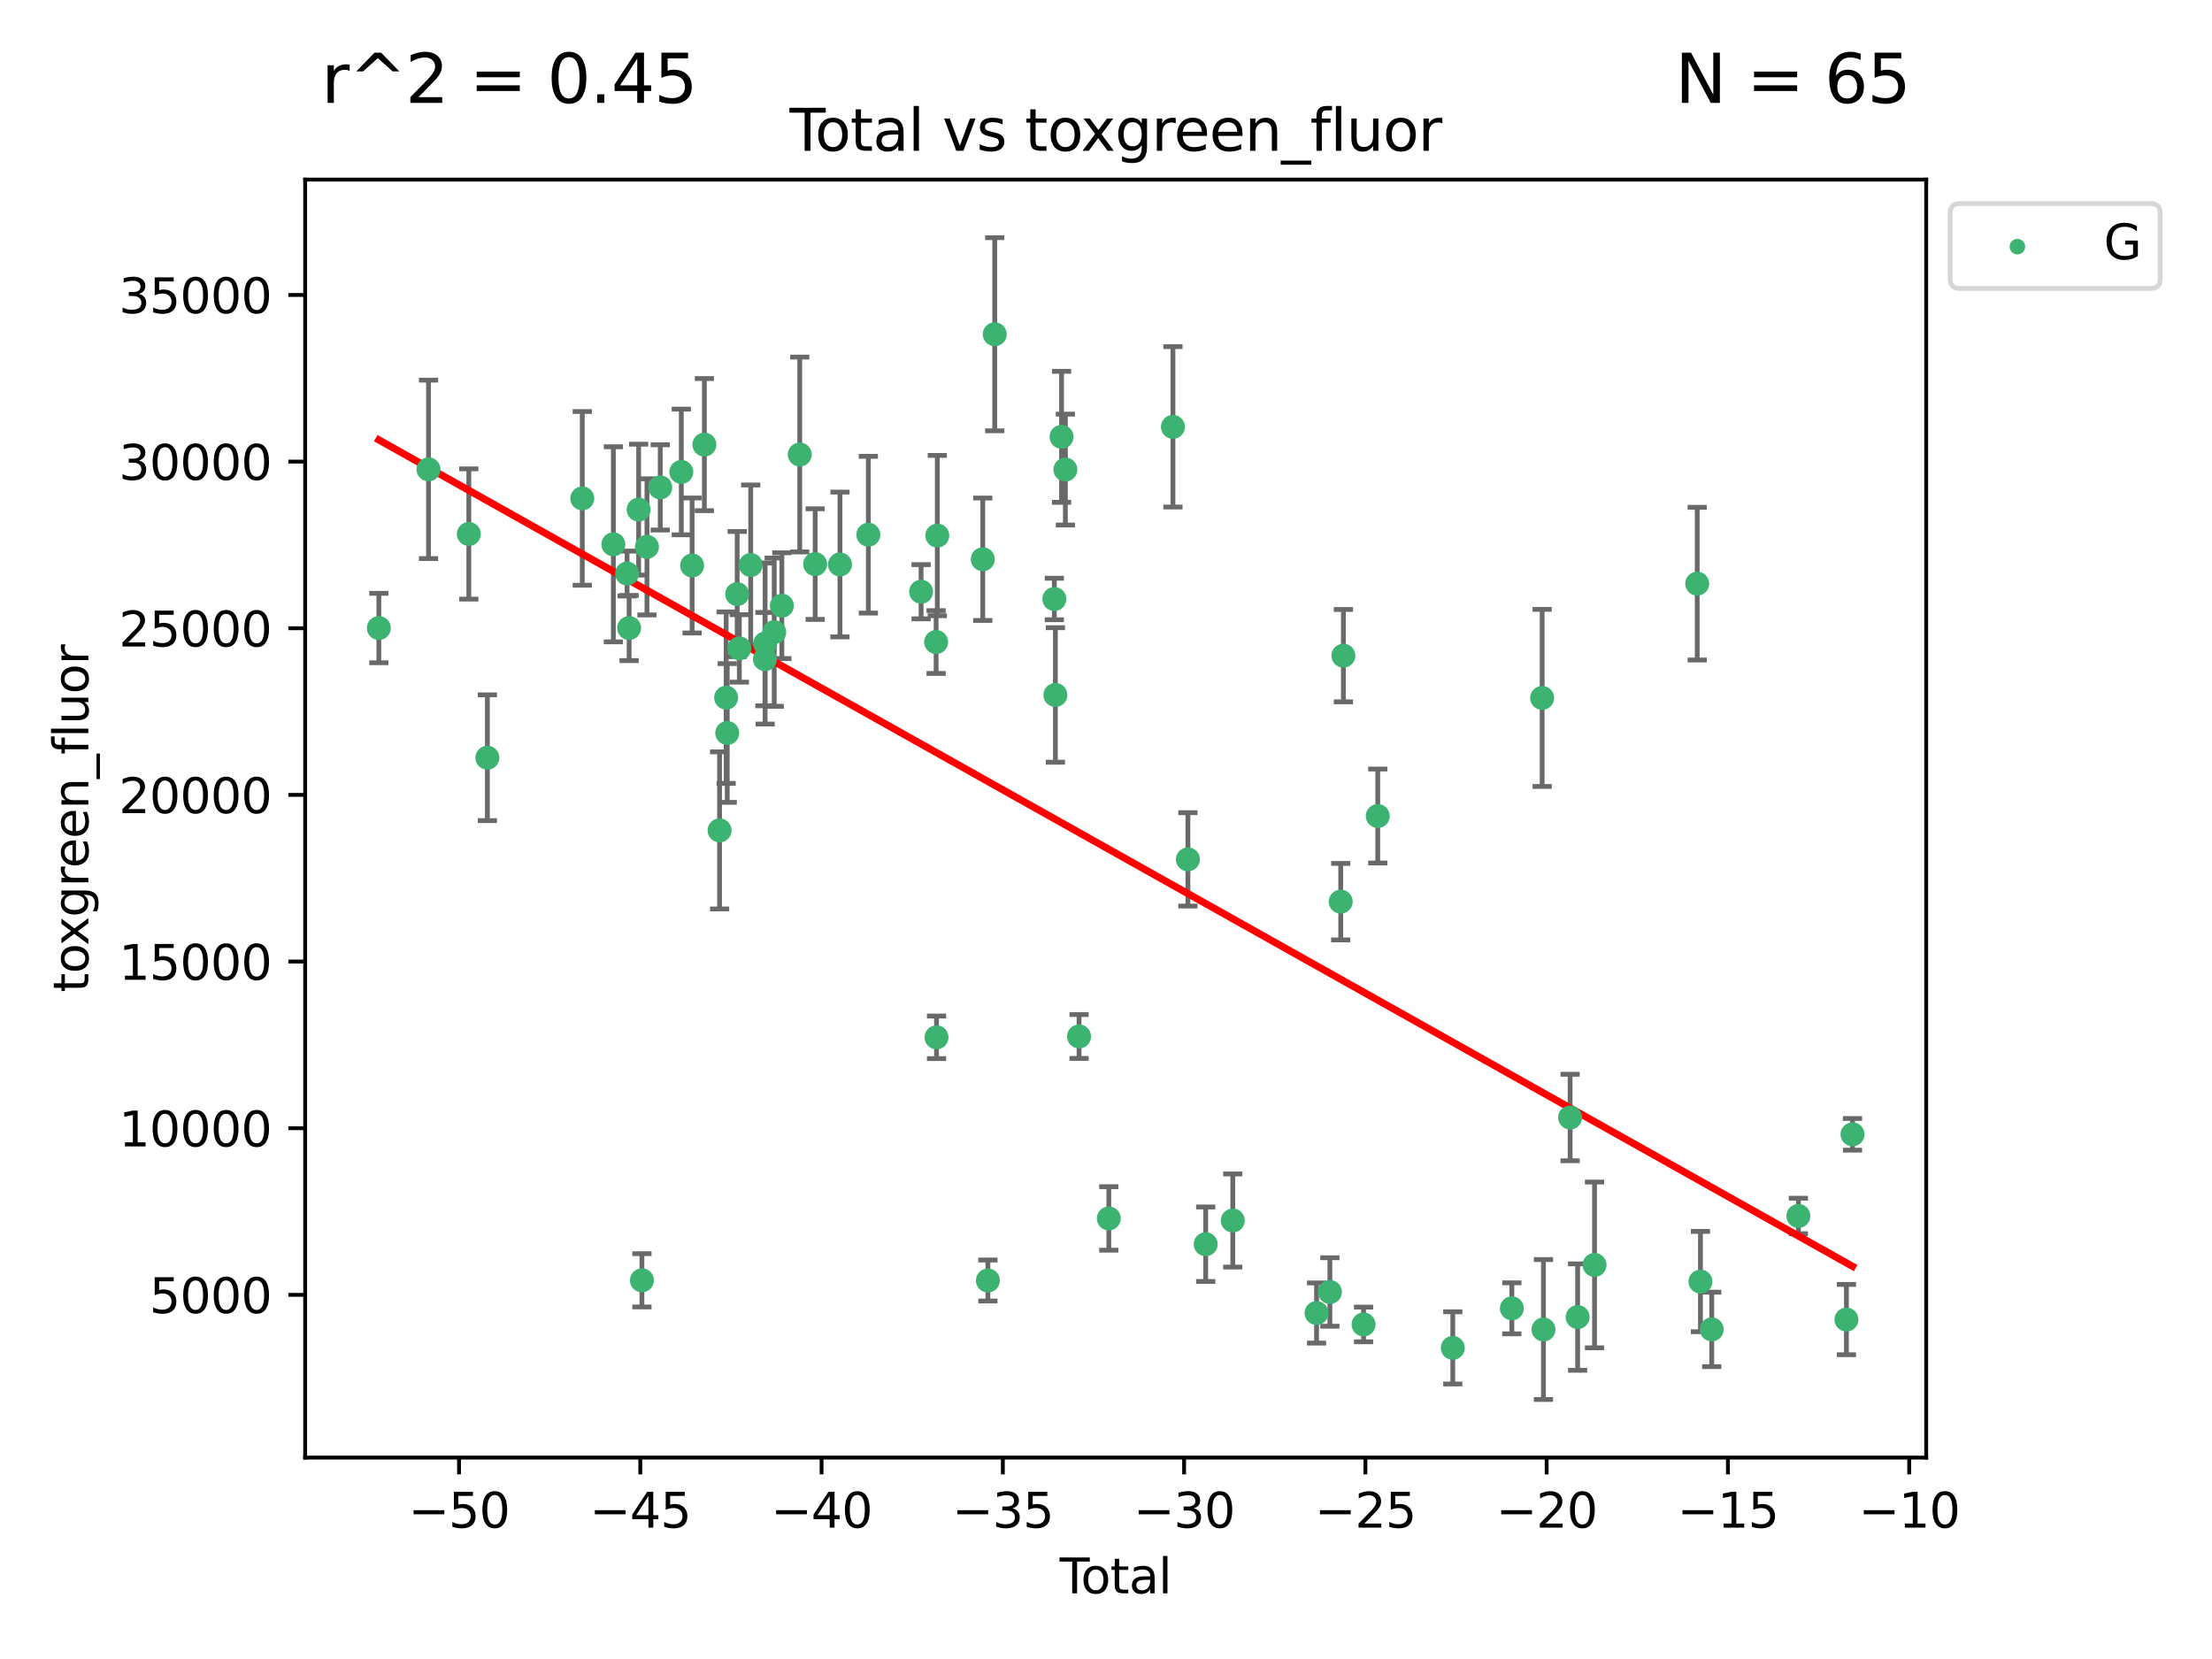<?xml version="1.0" encoding="utf-8" standalone="no"?>
<!DOCTYPE svg PUBLIC "-//W3C//DTD SVG 1.1//EN"
  "http://www.w3.org/Graphics/SVG/1.1/DTD/svg11.dtd">
<svg xmlns:xlink="http://www.w3.org/1999/xlink" width="460.8pt" height="345.6pt" viewBox="0 0 460.8 345.6" xmlns="http://www.w3.org/2000/svg" version="1.1">
 <defs>
  <style type="text/css">*{stroke-linejoin: round; stroke-linecap: butt}</style>
 </defs>
 <g id="figure_1">
  <g id="patch_1">
   <path d="M 0 345.6 
L 460.8 345.6 
L 460.8 0 
L 0 0 
z
" style="fill: #ffffff"/>
  </g>
  <g id="axes_1">
   <g id="patch_2">
    <path d="M 63.571 303.64 
L 401.26 303.64 
L 401.26 37.411 
L 63.571 37.411 
z
" style="fill: #ffffff"/>
   </g>
   <g id="PathCollection_1">
    <defs>
     <path id="md7f5894e28" d="M 0 1.118 
C 0.297 1.118 0.581 1 0.791 0.791 
C 1 0.581 1.118 0.297 1.118 0 
C 1.118 -0.297 1 -0.581 0.791 -0.791 
C 0.581 -1 0.297 -1.118 0 -1.118 
C -0.297 -1.118 -0.581 -1 -0.791 -0.791 
C -1 -0.581 -1.118 -0.297 -1.118 0 
C -1.118 0.297 -1 0.581 -0.791 0.791 
C -0.581 1 -0.297 1.118 0 1.118 
z
" style="stroke: #3cb371"/>
    </defs>
    <g clip-path="url(#pa6778fb2a8)">
     <use xlink:href="#md7f5894e28" x="78.921" y="130.83" style="fill: #3cb371; stroke: #3cb371"/>
     <use xlink:href="#md7f5894e28" x="89.267" y="97.777" style="fill: #3cb371; stroke: #3cb371"/>
     <use xlink:href="#md7f5894e28" x="97.665" y="111.237" style="fill: #3cb371; stroke: #3cb371"/>
     <use xlink:href="#md7f5894e28" x="101.531" y="157.848" style="fill: #3cb371; stroke: #3cb371"/>
     <use xlink:href="#md7f5894e28" x="121.3" y="103.825" style="fill: #3cb371; stroke: #3cb371"/>
     <use xlink:href="#md7f5894e28" x="127.775" y="113.392" style="fill: #3cb371; stroke: #3cb371"/>
     <use xlink:href="#md7f5894e28" x="130.632" y="119.482" style="fill: #3cb371; stroke: #3cb371"/>
     <use xlink:href="#md7f5894e28" x="131.058" y="130.829" style="fill: #3cb371; stroke: #3cb371"/>
     <use xlink:href="#md7f5894e28" x="133.041" y="106.164" style="fill: #3cb371; stroke: #3cb371"/>
     <use xlink:href="#md7f5894e28" x="133.723" y="266.713" style="fill: #3cb371; stroke: #3cb371"/>
     <use xlink:href="#md7f5894e28" x="134.774" y="113.922" style="fill: #3cb371; stroke: #3cb371"/>
     <use xlink:href="#md7f5894e28" x="137.543" y="101.538" style="fill: #3cb371; stroke: #3cb371"/>
     <use xlink:href="#md7f5894e28" x="141.926" y="98.315" style="fill: #3cb371; stroke: #3cb371"/>
     <use xlink:href="#md7f5894e28" x="144.181" y="117.8" style="fill: #3cb371; stroke: #3cb371"/>
     <use xlink:href="#md7f5894e28" x="146.736" y="92.621" style="fill: #3cb371; stroke: #3cb371"/>
     <use xlink:href="#md7f5894e28" x="149.901" y="172.99" style="fill: #3cb371; stroke: #3cb371"/>
     <use xlink:href="#md7f5894e28" x="151.272" y="145.335" style="fill: #3cb371; stroke: #3cb371"/>
     <use xlink:href="#md7f5894e28" x="151.497" y="152.695" style="fill: #3cb371; stroke: #3cb371"/>
     <use xlink:href="#md7f5894e28" x="153.566" y="123.759" style="fill: #3cb371; stroke: #3cb371"/>
     <use xlink:href="#md7f5894e28" x="154.016" y="135.072" style="fill: #3cb371; stroke: #3cb371"/>
     <use xlink:href="#md7f5894e28" x="156.387" y="117.7" style="fill: #3cb371; stroke: #3cb371"/>
     <use xlink:href="#md7f5894e28" x="159.347" y="137.31" style="fill: #3cb371; stroke: #3cb371"/>
     <use xlink:href="#md7f5894e28" x="159.389" y="134.054" style="fill: #3cb371; stroke: #3cb371"/>
     <use xlink:href="#md7f5894e28" x="161.285" y="131.693" style="fill: #3cb371; stroke: #3cb371"/>
     <use xlink:href="#md7f5894e28" x="162.873" y="126.178" style="fill: #3cb371; stroke: #3cb371"/>
     <use xlink:href="#md7f5894e28" x="166.603" y="94.682" style="fill: #3cb371; stroke: #3cb371"/>
     <use xlink:href="#md7f5894e28" x="169.814" y="117.516" style="fill: #3cb371; stroke: #3cb371"/>
     <use xlink:href="#md7f5894e28" x="174.982" y="117.591" style="fill: #3cb371; stroke: #3cb371"/>
     <use xlink:href="#md7f5894e28" x="180.893" y="111.387" style="fill: #3cb371; stroke: #3cb371"/>
     <use xlink:href="#md7f5894e28" x="191.881" y="123.266" style="fill: #3cb371; stroke: #3cb371"/>
     <use xlink:href="#md7f5894e28" x="195.011" y="133.747" style="fill: #3cb371; stroke: #3cb371"/>
     <use xlink:href="#md7f5894e28" x="195.094" y="216.096" style="fill: #3cb371; stroke: #3cb371"/>
     <use xlink:href="#md7f5894e28" x="195.257" y="111.568" style="fill: #3cb371; stroke: #3cb371"/>
     <use xlink:href="#md7f5894e28" x="204.731" y="116.501" style="fill: #3cb371; stroke: #3cb371"/>
     <use xlink:href="#md7f5894e28" x="205.797" y="266.753" style="fill: #3cb371; stroke: #3cb371"/>
     <use xlink:href="#md7f5894e28" x="207.224" y="69.63" style="fill: #3cb371; stroke: #3cb371"/>
     <use xlink:href="#md7f5894e28" x="219.639" y="124.782" style="fill: #3cb371; stroke: #3cb371"/>
     <use xlink:href="#md7f5894e28" x="219.857" y="144.776" style="fill: #3cb371; stroke: #3cb371"/>
     <use xlink:href="#md7f5894e28" x="221.142" y="91" style="fill: #3cb371; stroke: #3cb371"/>
     <use xlink:href="#md7f5894e28" x="221.94" y="97.82" style="fill: #3cb371; stroke: #3cb371"/>
     <use xlink:href="#md7f5894e28" x="224.786" y="215.916" style="fill: #3cb371; stroke: #3cb371"/>
     <use xlink:href="#md7f5894e28" x="230.985" y="253.825" style="fill: #3cb371; stroke: #3cb371"/>
     <use xlink:href="#md7f5894e28" x="244.342" y="88.917" style="fill: #3cb371; stroke: #3cb371"/>
     <use xlink:href="#md7f5894e28" x="247.462" y="179.022" style="fill: #3cb371; stroke: #3cb371"/>
     <use xlink:href="#md7f5894e28" x="251.168" y="259.192" style="fill: #3cb371; stroke: #3cb371"/>
     <use xlink:href="#md7f5894e28" x="256.809" y="254.253" style="fill: #3cb371; stroke: #3cb371"/>
     <use xlink:href="#md7f5894e28" x="274.263" y="273.523" style="fill: #3cb371; stroke: #3cb371"/>
     <use xlink:href="#md7f5894e28" x="277.042" y="269.148" style="fill: #3cb371; stroke: #3cb371"/>
     <use xlink:href="#md7f5894e28" x="279.295" y="187.835" style="fill: #3cb371; stroke: #3cb371"/>
     <use xlink:href="#md7f5894e28" x="279.855" y="136.587" style="fill: #3cb371; stroke: #3cb371"/>
     <use xlink:href="#md7f5894e28" x="284.056" y="275.909" style="fill: #3cb371; stroke: #3cb371"/>
     <use xlink:href="#md7f5894e28" x="287.011" y="169.996" style="fill: #3cb371; stroke: #3cb371"/>
     <use xlink:href="#md7f5894e28" x="302.64" y="280.788" style="fill: #3cb371; stroke: #3cb371"/>
     <use xlink:href="#md7f5894e28" x="314.949" y="272.549" style="fill: #3cb371; stroke: #3cb371"/>
     <use xlink:href="#md7f5894e28" x="321.258" y="145.387" style="fill: #3cb371; stroke: #3cb371"/>
     <use xlink:href="#md7f5894e28" x="321.53" y="276.963" style="fill: #3cb371; stroke: #3cb371"/>
     <use xlink:href="#md7f5894e28" x="327.084" y="232.798" style="fill: #3cb371; stroke: #3cb371"/>
     <use xlink:href="#md7f5894e28" x="328.651" y="274.372" style="fill: #3cb371; stroke: #3cb371"/>
     <use xlink:href="#md7f5894e28" x="332.172" y="263.509" style="fill: #3cb371; stroke: #3cb371"/>
     <use xlink:href="#md7f5894e28" x="353.56" y="121.587" style="fill: #3cb371; stroke: #3cb371"/>
     <use xlink:href="#md7f5894e28" x="354.236" y="266.973" style="fill: #3cb371; stroke: #3cb371"/>
     <use xlink:href="#md7f5894e28" x="356.582" y="276.938" style="fill: #3cb371; stroke: #3cb371"/>
     <use xlink:href="#md7f5894e28" x="374.633" y="253.306" style="fill: #3cb371; stroke: #3cb371"/>
     <use xlink:href="#md7f5894e28" x="384.643" y="274.891" style="fill: #3cb371; stroke: #3cb371"/>
     <use xlink:href="#md7f5894e28" x="385.911" y="236.299" style="fill: #3cb371; stroke: #3cb371"/>
    </g>
   </g>
   <g id="matplotlib.axis_1">
    <g id="xtick_1">
     <g id="line2d_1">
      <defs>
       <path id="m6cc470e871" d="M 0 0 
L 0 3.5 
" style="stroke: #000000; stroke-width: 0.8"/>
      </defs>
      <g>
       <use xlink:href="#m6cc470e871" x="95.623" y="303.64" style="stroke: #000000; stroke-width: 0.8"/>
      </g>
     </g>
     <g id="text_1">
      <!-- −50 -->
      <g transform="translate(85.071 318.238)scale(0.1 -0.1)">
       <defs>
        <path id="DejaVuSans-2212" d="M 678 2272 
L 4684 2272 
L 4684 1741 
L 678 1741 
L 678 2272 
z
" transform="scale(0.016)"/>
        <path id="DejaVuSans-35" d="M 691 4666 
L 3169 4666 
L 3169 4134 
L 1269 4134 
L 1269 2991 
Q 1406 3038 1543 3061 
Q 1681 3084 1819 3084 
Q 2600 3084 3056 2656 
Q 3513 2228 3513 1497 
Q 3513 744 3044 326 
Q 2575 -91 1722 -91 
Q 1428 -91 1123 -41 
Q 819 9 494 109 
L 494 744 
Q 775 591 1075 516 
Q 1375 441 1709 441 
Q 2250 441 2565 725 
Q 2881 1009 2881 1497 
Q 2881 1984 2565 2268 
Q 2250 2553 1709 2553 
Q 1456 2553 1204 2497 
Q 953 2441 691 2322 
L 691 4666 
z
" transform="scale(0.016)"/>
        <path id="DejaVuSans-30" d="M 2034 4250 
Q 1547 4250 1301 3770 
Q 1056 3291 1056 2328 
Q 1056 1369 1301 889 
Q 1547 409 2034 409 
Q 2525 409 2770 889 
Q 3016 1369 3016 2328 
Q 3016 3291 2770 3770 
Q 2525 4250 2034 4250 
z
M 2034 4750 
Q 2819 4750 3233 4129 
Q 3647 3509 3647 2328 
Q 3647 1150 3233 529 
Q 2819 -91 2034 -91 
Q 1250 -91 836 529 
Q 422 1150 422 2328 
Q 422 3509 836 4129 
Q 1250 4750 2034 4750 
z
" transform="scale(0.016)"/>
       </defs>
       <use xlink:href="#DejaVuSans-2212"/>
       <use xlink:href="#DejaVuSans-35" x="83.789"/>
       <use xlink:href="#DejaVuSans-30" x="147.412"/>
      </g>
     </g>
    </g>
    <g id="xtick_2">
     <g id="line2d_2">
      <g>
       <use xlink:href="#m6cc470e871" x="133.385" y="303.64" style="stroke: #000000; stroke-width: 0.8"/>
      </g>
     </g>
     <g id="text_2">
      <!-- −45 -->
      <g transform="translate(122.833 318.238)scale(0.1 -0.1)">
       <defs>
        <path id="DejaVuSans-34" d="M 2419 4116 
L 825 1625 
L 2419 1625 
L 2419 4116 
z
M 2253 4666 
L 3047 4666 
L 3047 1625 
L 3713 1625 
L 3713 1100 
L 3047 1100 
L 3047 0 
L 2419 0 
L 2419 1100 
L 313 1100 
L 313 1709 
L 2253 4666 
z
" transform="scale(0.016)"/>
       </defs>
       <use xlink:href="#DejaVuSans-2212"/>
       <use xlink:href="#DejaVuSans-34" x="83.789"/>
       <use xlink:href="#DejaVuSans-35" x="147.412"/>
      </g>
     </g>
    </g>
    <g id="xtick_3">
     <g id="line2d_3">
      <g>
       <use xlink:href="#m6cc470e871" x="171.148" y="303.64" style="stroke: #000000; stroke-width: 0.8"/>
      </g>
     </g>
     <g id="text_3">
      <!-- −40 -->
      <g transform="translate(160.595 318.238)scale(0.1 -0.1)">
       <use xlink:href="#DejaVuSans-2212"/>
       <use xlink:href="#DejaVuSans-34" x="83.789"/>
       <use xlink:href="#DejaVuSans-30" x="147.412"/>
      </g>
     </g>
    </g>
    <g id="xtick_4">
     <g id="line2d_4">
      <g>
       <use xlink:href="#m6cc470e871" x="208.91" y="303.64" style="stroke: #000000; stroke-width: 0.8"/>
      </g>
     </g>
     <g id="text_4">
      <!-- −35 -->
      <g transform="translate(198.358 318.238)scale(0.1 -0.1)">
       <defs>
        <path id="DejaVuSans-33" d="M 2597 2516 
Q 3050 2419 3304 2112 
Q 3559 1806 3559 1356 
Q 3559 666 3084 287 
Q 2609 -91 1734 -91 
Q 1441 -91 1130 -33 
Q 819 25 488 141 
L 488 750 
Q 750 597 1062 519 
Q 1375 441 1716 441 
Q 2309 441 2620 675 
Q 2931 909 2931 1356 
Q 2931 1769 2642 2001 
Q 2353 2234 1838 2234 
L 1294 2234 
L 1294 2753 
L 1863 2753 
Q 2328 2753 2575 2939 
Q 2822 3125 2822 3475 
Q 2822 3834 2567 4026 
Q 2313 4219 1838 4219 
Q 1578 4219 1281 4162 
Q 984 4106 628 3988 
L 628 4550 
Q 988 4650 1302 4700 
Q 1616 4750 1894 4750 
Q 2613 4750 3031 4423 
Q 3450 4097 3450 3541 
Q 3450 3153 3228 2886 
Q 3006 2619 2597 2516 
z
" transform="scale(0.016)"/>
       </defs>
       <use xlink:href="#DejaVuSans-2212"/>
       <use xlink:href="#DejaVuSans-33" x="83.789"/>
       <use xlink:href="#DejaVuSans-35" x="147.412"/>
      </g>
     </g>
    </g>
    <g id="xtick_5">
     <g id="line2d_5">
      <g>
       <use xlink:href="#m6cc470e871" x="246.672" y="303.64" style="stroke: #000000; stroke-width: 0.8"/>
      </g>
     </g>
     <g id="text_5">
      <!-- −30 -->
      <g transform="translate(236.12 318.238)scale(0.1 -0.1)">
       <use xlink:href="#DejaVuSans-2212"/>
       <use xlink:href="#DejaVuSans-33" x="83.789"/>
       <use xlink:href="#DejaVuSans-30" x="147.412"/>
      </g>
     </g>
    </g>
    <g id="xtick_6">
     <g id="line2d_6">
      <g>
       <use xlink:href="#m6cc470e871" x="284.435" y="303.64" style="stroke: #000000; stroke-width: 0.8"/>
      </g>
     </g>
     <g id="text_6">
      <!-- −25 -->
      <g transform="translate(273.882 318.238)scale(0.1 -0.1)">
       <defs>
        <path id="DejaVuSans-32" d="M 1228 531 
L 3431 531 
L 3431 0 
L 469 0 
L 469 531 
Q 828 903 1448 1529 
Q 2069 2156 2228 2338 
Q 2531 2678 2651 2914 
Q 2772 3150 2772 3378 
Q 2772 3750 2511 3984 
Q 2250 4219 1831 4219 
Q 1534 4219 1204 4116 
Q 875 4013 500 3803 
L 500 4441 
Q 881 4594 1212 4672 
Q 1544 4750 1819 4750 
Q 2544 4750 2975 4387 
Q 3406 4025 3406 3419 
Q 3406 3131 3298 2873 
Q 3191 2616 2906 2266 
Q 2828 2175 2409 1742 
Q 1991 1309 1228 531 
z
" transform="scale(0.016)"/>
       </defs>
       <use xlink:href="#DejaVuSans-2212"/>
       <use xlink:href="#DejaVuSans-32" x="83.789"/>
       <use xlink:href="#DejaVuSans-35" x="147.412"/>
      </g>
     </g>
    </g>
    <g id="xtick_7">
     <g id="line2d_7">
      <g>
       <use xlink:href="#m6cc470e871" x="322.197" y="303.64" style="stroke: #000000; stroke-width: 0.8"/>
      </g>
     </g>
     <g id="text_7">
      <!-- −20 -->
      <g transform="translate(311.645 318.238)scale(0.1 -0.1)">
       <use xlink:href="#DejaVuSans-2212"/>
       <use xlink:href="#DejaVuSans-32" x="83.789"/>
       <use xlink:href="#DejaVuSans-30" x="147.412"/>
      </g>
     </g>
    </g>
    <g id="xtick_8">
     <g id="line2d_8">
      <g>
       <use xlink:href="#m6cc470e871" x="359.959" y="303.64" style="stroke: #000000; stroke-width: 0.8"/>
      </g>
     </g>
     <g id="text_8">
      <!-- −15 -->
      <g transform="translate(349.407 318.238)scale(0.1 -0.1)">
       <defs>
        <path id="DejaVuSans-31" d="M 794 531 
L 1825 531 
L 1825 4091 
L 703 3866 
L 703 4441 
L 1819 4666 
L 2450 4666 
L 2450 531 
L 3481 531 
L 3481 0 
L 794 0 
L 794 531 
z
" transform="scale(0.016)"/>
       </defs>
       <use xlink:href="#DejaVuSans-2212"/>
       <use xlink:href="#DejaVuSans-31" x="83.789"/>
       <use xlink:href="#DejaVuSans-35" x="147.412"/>
      </g>
     </g>
    </g>
    <g id="xtick_9">
     <g id="line2d_9">
      <g>
       <use xlink:href="#m6cc470e871" x="397.722" y="303.64" style="stroke: #000000; stroke-width: 0.8"/>
      </g>
     </g>
     <g id="text_9">
      <!-- −10 -->
      <g transform="translate(387.169 318.238)scale(0.1 -0.1)">
       <use xlink:href="#DejaVuSans-2212"/>
       <use xlink:href="#DejaVuSans-31" x="83.789"/>
       <use xlink:href="#DejaVuSans-30" x="147.412"/>
      </g>
     </g>
    </g>
    <g id="text_10">
     <!-- Total -->
     <g transform="translate(220.739 331.917)scale(0.1 -0.1)">
      <defs>
       <path id="DejaVuSans-54" d="M -19 4666 
L 3928 4666 
L 3928 4134 
L 2272 4134 
L 2272 0 
L 1638 0 
L 1638 4134 
L -19 4134 
L -19 4666 
z
" transform="scale(0.016)"/>
       <path id="DejaVuSans-6f" d="M 1959 3097 
Q 1497 3097 1228 2736 
Q 959 2375 959 1747 
Q 959 1119 1226 758 
Q 1494 397 1959 397 
Q 2419 397 2687 759 
Q 2956 1122 2956 1747 
Q 2956 2369 2687 2733 
Q 2419 3097 1959 3097 
z
M 1959 3584 
Q 2709 3584 3137 3096 
Q 3566 2609 3566 1747 
Q 3566 888 3137 398 
Q 2709 -91 1959 -91 
Q 1206 -91 779 398 
Q 353 888 353 1747 
Q 353 2609 779 3096 
Q 1206 3584 1959 3584 
z
" transform="scale(0.016)"/>
       <path id="DejaVuSans-74" d="M 1172 4494 
L 1172 3500 
L 2356 3500 
L 2356 3053 
L 1172 3053 
L 1172 1153 
Q 1172 725 1289 603 
Q 1406 481 1766 481 
L 2356 481 
L 2356 0 
L 1766 0 
Q 1100 0 847 248 
Q 594 497 594 1153 
L 594 3053 
L 172 3053 
L 172 3500 
L 594 3500 
L 594 4494 
L 1172 4494 
z
" transform="scale(0.016)"/>
       <path id="DejaVuSans-61" d="M 2194 1759 
Q 1497 1759 1228 1600 
Q 959 1441 959 1056 
Q 959 750 1161 570 
Q 1363 391 1709 391 
Q 2188 391 2477 730 
Q 2766 1069 2766 1631 
L 2766 1759 
L 2194 1759 
z
M 3341 1997 
L 3341 0 
L 2766 0 
L 2766 531 
Q 2569 213 2275 61 
Q 1981 -91 1556 -91 
Q 1019 -91 701 211 
Q 384 513 384 1019 
Q 384 1609 779 1909 
Q 1175 2209 1959 2209 
L 2766 2209 
L 2766 2266 
Q 2766 2663 2505 2880 
Q 2244 3097 1772 3097 
Q 1472 3097 1187 3025 
Q 903 2953 641 2809 
L 641 3341 
Q 956 3463 1253 3523 
Q 1550 3584 1831 3584 
Q 2591 3584 2966 3190 
Q 3341 2797 3341 1997 
z
" transform="scale(0.016)"/>
       <path id="DejaVuSans-6c" d="M 603 4863 
L 1178 4863 
L 1178 0 
L 603 0 
L 603 4863 
z
" transform="scale(0.016)"/>
      </defs>
      <use xlink:href="#DejaVuSans-54"/>
      <use xlink:href="#DejaVuSans-6f" x="44.084"/>
      <use xlink:href="#DejaVuSans-74" x="105.266"/>
      <use xlink:href="#DejaVuSans-61" x="144.475"/>
      <use xlink:href="#DejaVuSans-6c" x="205.754"/>
     </g>
    </g>
   </g>
   <g id="matplotlib.axis_2">
    <g id="ytick_1">
     <g id="line2d_10">
      <defs>
       <path id="mb39cb8452a" d="M 0 0 
L -3.5 0 
" style="stroke: #000000; stroke-width: 0.8"/>
      </defs>
      <g>
       <use xlink:href="#mb39cb8452a" x="63.571" y="269.74" style="stroke: #000000; stroke-width: 0.8"/>
      </g>
     </g>
     <g id="text_11">
      <!-- 5000 -->
      <g transform="translate(31.121 273.539)scale(0.1 -0.1)">
       <use xlink:href="#DejaVuSans-35"/>
       <use xlink:href="#DejaVuSans-30" x="63.623"/>
       <use xlink:href="#DejaVuSans-30" x="127.246"/>
       <use xlink:href="#DejaVuSans-30" x="190.869"/>
      </g>
     </g>
    </g>
    <g id="ytick_2">
     <g id="line2d_11">
      <g>
       <use xlink:href="#mb39cb8452a" x="63.571" y="235.024" style="stroke: #000000; stroke-width: 0.8"/>
      </g>
     </g>
     <g id="text_12">
      <!-- 10000 -->
      <g transform="translate(24.759 238.823)scale(0.1 -0.1)">
       <use xlink:href="#DejaVuSans-31"/>
       <use xlink:href="#DejaVuSans-30" x="63.623"/>
       <use xlink:href="#DejaVuSans-30" x="127.246"/>
       <use xlink:href="#DejaVuSans-30" x="190.869"/>
       <use xlink:href="#DejaVuSans-30" x="254.492"/>
      </g>
     </g>
    </g>
    <g id="ytick_3">
     <g id="line2d_12">
      <g>
       <use xlink:href="#mb39cb8452a" x="63.571" y="200.307" style="stroke: #000000; stroke-width: 0.8"/>
      </g>
     </g>
     <g id="text_13">
      <!-- 15000 -->
      <g transform="translate(24.759 204.106)scale(0.1 -0.1)">
       <use xlink:href="#DejaVuSans-31"/>
       <use xlink:href="#DejaVuSans-35" x="63.623"/>
       <use xlink:href="#DejaVuSans-30" x="127.246"/>
       <use xlink:href="#DejaVuSans-30" x="190.869"/>
       <use xlink:href="#DejaVuSans-30" x="254.492"/>
      </g>
     </g>
    </g>
    <g id="ytick_4">
     <g id="line2d_13">
      <g>
       <use xlink:href="#mb39cb8452a" x="63.571" y="165.591" style="stroke: #000000; stroke-width: 0.8"/>
      </g>
     </g>
     <g id="text_14">
      <!-- 20000 -->
      <g transform="translate(24.759 169.39)scale(0.1 -0.1)">
       <use xlink:href="#DejaVuSans-32"/>
       <use xlink:href="#DejaVuSans-30" x="63.623"/>
       <use xlink:href="#DejaVuSans-30" x="127.246"/>
       <use xlink:href="#DejaVuSans-30" x="190.869"/>
       <use xlink:href="#DejaVuSans-30" x="254.492"/>
      </g>
     </g>
    </g>
    <g id="ytick_5">
     <g id="line2d_14">
      <g>
       <use xlink:href="#mb39cb8452a" x="63.571" y="130.875" style="stroke: #000000; stroke-width: 0.8"/>
      </g>
     </g>
     <g id="text_15">
      <!-- 25000 -->
      <g transform="translate(24.759 134.674)scale(0.1 -0.1)">
       <use xlink:href="#DejaVuSans-32"/>
       <use xlink:href="#DejaVuSans-35" x="63.623"/>
       <use xlink:href="#DejaVuSans-30" x="127.246"/>
       <use xlink:href="#DejaVuSans-30" x="190.869"/>
       <use xlink:href="#DejaVuSans-30" x="254.492"/>
      </g>
     </g>
    </g>
    <g id="ytick_6">
     <g id="line2d_15">
      <g>
       <use xlink:href="#mb39cb8452a" x="63.571" y="96.158" style="stroke: #000000; stroke-width: 0.8"/>
      </g>
     </g>
     <g id="text_16">
      <!-- 30000 -->
      <g transform="translate(24.759 99.958)scale(0.1 -0.1)">
       <use xlink:href="#DejaVuSans-33"/>
       <use xlink:href="#DejaVuSans-30" x="63.623"/>
       <use xlink:href="#DejaVuSans-30" x="127.246"/>
       <use xlink:href="#DejaVuSans-30" x="190.869"/>
       <use xlink:href="#DejaVuSans-30" x="254.492"/>
      </g>
     </g>
    </g>
    <g id="ytick_7">
     <g id="line2d_16">
      <g>
       <use xlink:href="#mb39cb8452a" x="63.571" y="61.442" style="stroke: #000000; stroke-width: 0.8"/>
      </g>
     </g>
     <g id="text_17">
      <!-- 35000 -->
      <g transform="translate(24.759 65.241)scale(0.1 -0.1)">
       <use xlink:href="#DejaVuSans-33"/>
       <use xlink:href="#DejaVuSans-35" x="63.623"/>
       <use xlink:href="#DejaVuSans-30" x="127.246"/>
       <use xlink:href="#DejaVuSans-30" x="190.869"/>
       <use xlink:href="#DejaVuSans-30" x="254.492"/>
      </g>
     </g>
    </g>
    <g id="text_18">
     <!-- toxgreen_fluor -->
     <g transform="translate(18.401 206.72)rotate(-90)scale(0.1 -0.1)">
      <defs>
       <path id="DejaVuSans-78" d="M 3513 3500 
L 2247 1797 
L 3578 0 
L 2900 0 
L 1881 1375 
L 863 0 
L 184 0 
L 1544 1831 
L 300 3500 
L 978 3500 
L 1906 2253 
L 2834 3500 
L 3513 3500 
z
" transform="scale(0.016)"/>
       <path id="DejaVuSans-67" d="M 2906 1791 
Q 2906 2416 2648 2759 
Q 2391 3103 1925 3103 
Q 1463 3103 1205 2759 
Q 947 2416 947 1791 
Q 947 1169 1205 825 
Q 1463 481 1925 481 
Q 2391 481 2648 825 
Q 2906 1169 2906 1791 
z
M 3481 434 
Q 3481 -459 3084 -895 
Q 2688 -1331 1869 -1331 
Q 1566 -1331 1297 -1286 
Q 1028 -1241 775 -1147 
L 775 -588 
Q 1028 -725 1275 -790 
Q 1522 -856 1778 -856 
Q 2344 -856 2625 -561 
Q 2906 -266 2906 331 
L 2906 616 
Q 2728 306 2450 153 
Q 2172 0 1784 0 
Q 1141 0 747 490 
Q 353 981 353 1791 
Q 353 2603 747 3093 
Q 1141 3584 1784 3584 
Q 2172 3584 2450 3431 
Q 2728 3278 2906 2969 
L 2906 3500 
L 3481 3500 
L 3481 434 
z
" transform="scale(0.016)"/>
       <path id="DejaVuSans-72" d="M 2631 2963 
Q 2534 3019 2420 3045 
Q 2306 3072 2169 3072 
Q 1681 3072 1420 2755 
Q 1159 2438 1159 1844 
L 1159 0 
L 581 0 
L 581 3500 
L 1159 3500 
L 1159 2956 
Q 1341 3275 1631 3429 
Q 1922 3584 2338 3584 
Q 2397 3584 2469 3576 
Q 2541 3569 2628 3553 
L 2631 2963 
z
" transform="scale(0.016)"/>
       <path id="DejaVuSans-65" d="M 3597 1894 
L 3597 1613 
L 953 1613 
Q 991 1019 1311 708 
Q 1631 397 2203 397 
Q 2534 397 2845 478 
Q 3156 559 3463 722 
L 3463 178 
Q 3153 47 2828 -22 
Q 2503 -91 2169 -91 
Q 1331 -91 842 396 
Q 353 884 353 1716 
Q 353 2575 817 3079 
Q 1281 3584 2069 3584 
Q 2775 3584 3186 3129 
Q 3597 2675 3597 1894 
z
M 3022 2063 
Q 3016 2534 2758 2815 
Q 2500 3097 2075 3097 
Q 1594 3097 1305 2825 
Q 1016 2553 972 2059 
L 3022 2063 
z
" transform="scale(0.016)"/>
       <path id="DejaVuSans-6e" d="M 3513 2113 
L 3513 0 
L 2938 0 
L 2938 2094 
Q 2938 2591 2744 2837 
Q 2550 3084 2163 3084 
Q 1697 3084 1428 2787 
Q 1159 2491 1159 1978 
L 1159 0 
L 581 0 
L 581 3500 
L 1159 3500 
L 1159 2956 
Q 1366 3272 1645 3428 
Q 1925 3584 2291 3584 
Q 2894 3584 3203 3211 
Q 3513 2838 3513 2113 
z
" transform="scale(0.016)"/>
       <path id="DejaVuSans-5f" d="M 3263 -1063 
L 3263 -1509 
L -63 -1509 
L -63 -1063 
L 3263 -1063 
z
" transform="scale(0.016)"/>
       <path id="DejaVuSans-66" d="M 2375 4863 
L 2375 4384 
L 1825 4384 
Q 1516 4384 1395 4259 
Q 1275 4134 1275 3809 
L 1275 3500 
L 2222 3500 
L 2222 3053 
L 1275 3053 
L 1275 0 
L 697 0 
L 697 3053 
L 147 3053 
L 147 3500 
L 697 3500 
L 697 3744 
Q 697 4328 969 4595 
Q 1241 4863 1831 4863 
L 2375 4863 
z
" transform="scale(0.016)"/>
       <path id="DejaVuSans-75" d="M 544 1381 
L 544 3500 
L 1119 3500 
L 1119 1403 
Q 1119 906 1312 657 
Q 1506 409 1894 409 
Q 2359 409 2629 706 
Q 2900 1003 2900 1516 
L 2900 3500 
L 3475 3500 
L 3475 0 
L 2900 0 
L 2900 538 
Q 2691 219 2414 64 
Q 2138 -91 1772 -91 
Q 1169 -91 856 284 
Q 544 659 544 1381 
z
M 1991 3584 
L 1991 3584 
z
" transform="scale(0.016)"/>
      </defs>
      <use xlink:href="#DejaVuSans-74"/>
      <use xlink:href="#DejaVuSans-6f" x="39.209"/>
      <use xlink:href="#DejaVuSans-78" x="97.266"/>
      <use xlink:href="#DejaVuSans-67" x="156.445"/>
      <use xlink:href="#DejaVuSans-72" x="219.922"/>
      <use xlink:href="#DejaVuSans-65" x="258.785"/>
      <use xlink:href="#DejaVuSans-65" x="320.309"/>
      <use xlink:href="#DejaVuSans-6e" x="381.832"/>
      <use xlink:href="#DejaVuSans-5f" x="445.211"/>
      <use xlink:href="#DejaVuSans-66" x="495.211"/>
      <use xlink:href="#DejaVuSans-6c" x="530.416"/>
      <use xlink:href="#DejaVuSans-75" x="558.199"/>
      <use xlink:href="#DejaVuSans-6f" x="621.578"/>
      <use xlink:href="#DejaVuSans-72" x="682.76"/>
     </g>
    </g>
   </g>
   <g id="LineCollection_1">
    <path d="M 78.921 138.061 
L 78.921 123.599 
" clip-path="url(#pa6778fb2a8)" style="fill: none; stroke: #696969"/>
    <path d="M 89.267 116.364 
L 89.267 79.19 
" clip-path="url(#pa6778fb2a8)" style="fill: none; stroke: #696969"/>
    <path d="M 97.665 124.802 
L 97.665 97.672 
" clip-path="url(#pa6778fb2a8)" style="fill: none; stroke: #696969"/>
    <path d="M 101.531 170.949 
L 101.531 144.747 
" clip-path="url(#pa6778fb2a8)" style="fill: none; stroke: #696969"/>
    <path d="M 121.3 121.918 
L 121.3 85.731 
" clip-path="url(#pa6778fb2a8)" style="fill: none; stroke: #696969"/>
    <path d="M 127.775 133.715 
L 127.775 93.07 
" clip-path="url(#pa6778fb2a8)" style="fill: none; stroke: #696969"/>
    <path d="M 130.632 124.157 
L 130.632 114.807 
" clip-path="url(#pa6778fb2a8)" style="fill: none; stroke: #696969"/>
    <path d="M 131.058 137.615 
L 131.058 124.044 
" clip-path="url(#pa6778fb2a8)" style="fill: none; stroke: #696969"/>
    <path d="M 133.041 119.8 
L 133.041 92.527 
" clip-path="url(#pa6778fb2a8)" style="fill: none; stroke: #696969"/>
    <path d="M 133.723 272.263 
L 133.723 261.164 
" clip-path="url(#pa6778fb2a8)" style="fill: none; stroke: #696969"/>
    <path d="M 134.774 128.103 
L 134.774 99.741 
" clip-path="url(#pa6778fb2a8)" style="fill: none; stroke: #696969"/>
    <path d="M 137.543 110.417 
L 137.543 92.659 
" clip-path="url(#pa6778fb2a8)" style="fill: none; stroke: #696969"/>
    <path d="M 141.926 111.41 
L 141.926 85.22 
" clip-path="url(#pa6778fb2a8)" style="fill: none; stroke: #696969"/>
    <path d="M 144.181 131.862 
L 144.181 103.739 
" clip-path="url(#pa6778fb2a8)" style="fill: none; stroke: #696969"/>
    <path d="M 146.736 106.38 
L 146.736 78.861 
" clip-path="url(#pa6778fb2a8)" style="fill: none; stroke: #696969"/>
    <path d="M 149.901 189.351 
L 149.901 156.629 
" clip-path="url(#pa6778fb2a8)" style="fill: none; stroke: #696969"/>
    <path d="M 151.272 163.194 
L 151.272 127.476 
" clip-path="url(#pa6778fb2a8)" style="fill: none; stroke: #696969"/>
    <path d="M 151.497 167.147 
L 151.497 138.242 
" clip-path="url(#pa6778fb2a8)" style="fill: none; stroke: #696969"/>
    <path d="M 153.566 136.798 
L 153.566 110.72 
" clip-path="url(#pa6778fb2a8)" style="fill: none; stroke: #696969"/>
    <path d="M 154.016 142.104 
L 154.016 128.041 
" clip-path="url(#pa6778fb2a8)" style="fill: none; stroke: #696969"/>
    <path d="M 156.387 134.367 
L 156.387 101.032 
" clip-path="url(#pa6778fb2a8)" style="fill: none; stroke: #696969"/>
    <path d="M 159.347 147.034 
L 159.347 127.586 
" clip-path="url(#pa6778fb2a8)" style="fill: none; stroke: #696969"/>
    <path d="M 159.389 150.831 
L 159.389 117.277 
" clip-path="url(#pa6778fb2a8)" style="fill: none; stroke: #696969"/>
    <path d="M 161.285 147.137 
L 161.285 116.249 
" clip-path="url(#pa6778fb2a8)" style="fill: none; stroke: #696969"/>
    <path d="M 162.873 137.196 
L 162.873 115.159 
" clip-path="url(#pa6778fb2a8)" style="fill: none; stroke: #696969"/>
    <path d="M 166.603 114.977 
L 166.603 74.388 
" clip-path="url(#pa6778fb2a8)" style="fill: none; stroke: #696969"/>
    <path d="M 169.814 129.038 
L 169.814 105.994 
" clip-path="url(#pa6778fb2a8)" style="fill: none; stroke: #696969"/>
    <path d="M 174.982 132.672 
L 174.982 102.511 
" clip-path="url(#pa6778fb2a8)" style="fill: none; stroke: #696969"/>
    <path d="M 180.893 127.717 
L 180.893 95.058 
" clip-path="url(#pa6778fb2a8)" style="fill: none; stroke: #696969"/>
    <path d="M 191.881 128.913 
L 191.881 117.62 
" clip-path="url(#pa6778fb2a8)" style="fill: none; stroke: #696969"/>
    <path d="M 195.011 140.291 
L 195.011 127.202 
" clip-path="url(#pa6778fb2a8)" style="fill: none; stroke: #696969"/>
    <path d="M 195.094 220.529 
L 195.094 211.663 
" clip-path="url(#pa6778fb2a8)" style="fill: none; stroke: #696969"/>
    <path d="M 195.257 128.266 
L 195.257 94.869 
" clip-path="url(#pa6778fb2a8)" style="fill: none; stroke: #696969"/>
    <path d="M 204.731 129.249 
L 204.731 103.754 
" clip-path="url(#pa6778fb2a8)" style="fill: none; stroke: #696969"/>
    <path d="M 205.797 271.021 
L 205.797 262.484 
" clip-path="url(#pa6778fb2a8)" style="fill: none; stroke: #696969"/>
    <path d="M 207.224 89.748 
L 207.224 49.513 
" clip-path="url(#pa6778fb2a8)" style="fill: none; stroke: #696969"/>
    <path d="M 219.639 129.105 
L 219.639 120.459 
" clip-path="url(#pa6778fb2a8)" style="fill: none; stroke: #696969"/>
    <path d="M 219.857 158.787 
L 219.857 130.764 
" clip-path="url(#pa6778fb2a8)" style="fill: none; stroke: #696969"/>
    <path d="M 221.142 104.645 
L 221.142 77.354 
" clip-path="url(#pa6778fb2a8)" style="fill: none; stroke: #696969"/>
    <path d="M 221.94 109.366 
L 221.94 86.273 
" clip-path="url(#pa6778fb2a8)" style="fill: none; stroke: #696969"/>
    <path d="M 224.786 220.487 
L 224.786 211.345 
" clip-path="url(#pa6778fb2a8)" style="fill: none; stroke: #696969"/>
    <path d="M 230.985 260.44 
L 230.985 247.209 
" clip-path="url(#pa6778fb2a8)" style="fill: none; stroke: #696969"/>
    <path d="M 244.342 105.623 
L 244.342 72.211 
" clip-path="url(#pa6778fb2a8)" style="fill: none; stroke: #696969"/>
    <path d="M 247.462 188.752 
L 247.462 169.291 
" clip-path="url(#pa6778fb2a8)" style="fill: none; stroke: #696969"/>
    <path d="M 251.168 266.948 
L 251.168 251.437 
" clip-path="url(#pa6778fb2a8)" style="fill: none; stroke: #696969"/>
    <path d="M 256.809 263.951 
L 256.809 244.555 
" clip-path="url(#pa6778fb2a8)" style="fill: none; stroke: #696969"/>
    <path d="M 274.263 279.787 
L 274.263 267.259 
" clip-path="url(#pa6778fb2a8)" style="fill: none; stroke: #696969"/>
    <path d="M 277.042 276.281 
L 277.042 262.014 
" clip-path="url(#pa6778fb2a8)" style="fill: none; stroke: #696969"/>
    <path d="M 279.295 195.801 
L 279.295 179.87 
" clip-path="url(#pa6778fb2a8)" style="fill: none; stroke: #696969"/>
    <path d="M 279.855 146.204 
L 279.855 126.969 
" clip-path="url(#pa6778fb2a8)" style="fill: none; stroke: #696969"/>
    <path d="M 284.056 279.521 
L 284.056 272.297 
" clip-path="url(#pa6778fb2a8)" style="fill: none; stroke: #696969"/>
    <path d="M 287.011 179.783 
L 287.011 160.209 
" clip-path="url(#pa6778fb2a8)" style="fill: none; stroke: #696969"/>
    <path d="M 302.64 288.305 
L 302.64 273.27 
" clip-path="url(#pa6778fb2a8)" style="fill: none; stroke: #696969"/>
    <path d="M 314.949 277.866 
L 314.949 267.232 
" clip-path="url(#pa6778fb2a8)" style="fill: none; stroke: #696969"/>
    <path d="M 321.258 163.832 
L 321.258 126.943 
" clip-path="url(#pa6778fb2a8)" style="fill: none; stroke: #696969"/>
    <path d="M 321.53 291.539 
L 321.53 262.387 
" clip-path="url(#pa6778fb2a8)" style="fill: none; stroke: #696969"/>
    <path d="M 327.084 241.807 
L 327.084 223.788 
" clip-path="url(#pa6778fb2a8)" style="fill: none; stroke: #696969"/>
    <path d="M 328.651 285.456 
L 328.651 263.288 
" clip-path="url(#pa6778fb2a8)" style="fill: none; stroke: #696969"/>
    <path d="M 332.172 280.771 
L 332.172 246.248 
" clip-path="url(#pa6778fb2a8)" style="fill: none; stroke: #696969"/>
    <path d="M 353.56 137.49 
L 353.56 105.683 
" clip-path="url(#pa6778fb2a8)" style="fill: none; stroke: #696969"/>
    <path d="M 354.236 277.424 
L 354.236 256.522 
" clip-path="url(#pa6778fb2a8)" style="fill: none; stroke: #696969"/>
    <path d="M 356.582 284.698 
L 356.582 269.179 
" clip-path="url(#pa6778fb2a8)" style="fill: none; stroke: #696969"/>
    <path d="M 374.633 256.996 
L 374.633 249.615 
" clip-path="url(#pa6778fb2a8)" style="fill: none; stroke: #696969"/>
    <path d="M 384.643 282.209 
L 384.643 267.573 
" clip-path="url(#pa6778fb2a8)" style="fill: none; stroke: #696969"/>
    <path d="M 385.911 239.598 
L 385.911 233 
" clip-path="url(#pa6778fb2a8)" style="fill: none; stroke: #696969"/>
   </g>
   <g id="line2d_17">
    <defs>
     <path id="me12c0e0bb4" d="M 2 0 
L -2 -0 
" style="stroke: #696969"/>
    </defs>
    <g clip-path="url(#pa6778fb2a8)">
     <use xlink:href="#me12c0e0bb4" x="78.921" y="138.061" style="fill: #696969; stroke: #696969"/>
     <use xlink:href="#me12c0e0bb4" x="89.267" y="116.364" style="fill: #696969; stroke: #696969"/>
     <use xlink:href="#me12c0e0bb4" x="97.665" y="124.802" style="fill: #696969; stroke: #696969"/>
     <use xlink:href="#me12c0e0bb4" x="101.531" y="170.949" style="fill: #696969; stroke: #696969"/>
     <use xlink:href="#me12c0e0bb4" x="121.3" y="121.918" style="fill: #696969; stroke: #696969"/>
     <use xlink:href="#me12c0e0bb4" x="127.775" y="133.715" style="fill: #696969; stroke: #696969"/>
     <use xlink:href="#me12c0e0bb4" x="130.632" y="124.157" style="fill: #696969; stroke: #696969"/>
     <use xlink:href="#me12c0e0bb4" x="131.058" y="137.615" style="fill: #696969; stroke: #696969"/>
     <use xlink:href="#me12c0e0bb4" x="133.041" y="119.8" style="fill: #696969; stroke: #696969"/>
     <use xlink:href="#me12c0e0bb4" x="133.723" y="272.263" style="fill: #696969; stroke: #696969"/>
     <use xlink:href="#me12c0e0bb4" x="134.774" y="128.103" style="fill: #696969; stroke: #696969"/>
     <use xlink:href="#me12c0e0bb4" x="137.543" y="110.417" style="fill: #696969; stroke: #696969"/>
     <use xlink:href="#me12c0e0bb4" x="141.926" y="111.41" style="fill: #696969; stroke: #696969"/>
     <use xlink:href="#me12c0e0bb4" x="144.181" y="131.862" style="fill: #696969; stroke: #696969"/>
     <use xlink:href="#me12c0e0bb4" x="146.736" y="106.38" style="fill: #696969; stroke: #696969"/>
     <use xlink:href="#me12c0e0bb4" x="149.901" y="189.351" style="fill: #696969; stroke: #696969"/>
     <use xlink:href="#me12c0e0bb4" x="151.272" y="163.194" style="fill: #696969; stroke: #696969"/>
     <use xlink:href="#me12c0e0bb4" x="151.497" y="167.147" style="fill: #696969; stroke: #696969"/>
     <use xlink:href="#me12c0e0bb4" x="153.566" y="136.798" style="fill: #696969; stroke: #696969"/>
     <use xlink:href="#me12c0e0bb4" x="154.016" y="142.104" style="fill: #696969; stroke: #696969"/>
     <use xlink:href="#me12c0e0bb4" x="156.387" y="134.367" style="fill: #696969; stroke: #696969"/>
     <use xlink:href="#me12c0e0bb4" x="159.347" y="147.034" style="fill: #696969; stroke: #696969"/>
     <use xlink:href="#me12c0e0bb4" x="159.389" y="150.831" style="fill: #696969; stroke: #696969"/>
     <use xlink:href="#me12c0e0bb4" x="161.285" y="147.137" style="fill: #696969; stroke: #696969"/>
     <use xlink:href="#me12c0e0bb4" x="162.873" y="137.196" style="fill: #696969; stroke: #696969"/>
     <use xlink:href="#me12c0e0bb4" x="166.603" y="114.977" style="fill: #696969; stroke: #696969"/>
     <use xlink:href="#me12c0e0bb4" x="169.814" y="129.038" style="fill: #696969; stroke: #696969"/>
     <use xlink:href="#me12c0e0bb4" x="174.982" y="132.672" style="fill: #696969; stroke: #696969"/>
     <use xlink:href="#me12c0e0bb4" x="180.893" y="127.717" style="fill: #696969; stroke: #696969"/>
     <use xlink:href="#me12c0e0bb4" x="191.881" y="128.913" style="fill: #696969; stroke: #696969"/>
     <use xlink:href="#me12c0e0bb4" x="195.011" y="140.291" style="fill: #696969; stroke: #696969"/>
     <use xlink:href="#me12c0e0bb4" x="195.094" y="220.529" style="fill: #696969; stroke: #696969"/>
     <use xlink:href="#me12c0e0bb4" x="195.257" y="128.266" style="fill: #696969; stroke: #696969"/>
     <use xlink:href="#me12c0e0bb4" x="204.731" y="129.249" style="fill: #696969; stroke: #696969"/>
     <use xlink:href="#me12c0e0bb4" x="205.797" y="271.021" style="fill: #696969; stroke: #696969"/>
     <use xlink:href="#me12c0e0bb4" x="207.224" y="89.748" style="fill: #696969; stroke: #696969"/>
     <use xlink:href="#me12c0e0bb4" x="219.639" y="129.105" style="fill: #696969; stroke: #696969"/>
     <use xlink:href="#me12c0e0bb4" x="219.857" y="158.787" style="fill: #696969; stroke: #696969"/>
     <use xlink:href="#me12c0e0bb4" x="221.142" y="104.645" style="fill: #696969; stroke: #696969"/>
     <use xlink:href="#me12c0e0bb4" x="221.94" y="109.366" style="fill: #696969; stroke: #696969"/>
     <use xlink:href="#me12c0e0bb4" x="224.786" y="220.487" style="fill: #696969; stroke: #696969"/>
     <use xlink:href="#me12c0e0bb4" x="230.985" y="260.44" style="fill: #696969; stroke: #696969"/>
     <use xlink:href="#me12c0e0bb4" x="244.342" y="105.623" style="fill: #696969; stroke: #696969"/>
     <use xlink:href="#me12c0e0bb4" x="247.462" y="188.752" style="fill: #696969; stroke: #696969"/>
     <use xlink:href="#me12c0e0bb4" x="251.168" y="266.948" style="fill: #696969; stroke: #696969"/>
     <use xlink:href="#me12c0e0bb4" x="256.809" y="263.951" style="fill: #696969; stroke: #696969"/>
     <use xlink:href="#me12c0e0bb4" x="274.263" y="279.787" style="fill: #696969; stroke: #696969"/>
     <use xlink:href="#me12c0e0bb4" x="277.042" y="276.281" style="fill: #696969; stroke: #696969"/>
     <use xlink:href="#me12c0e0bb4" x="279.295" y="195.801" style="fill: #696969; stroke: #696969"/>
     <use xlink:href="#me12c0e0bb4" x="279.855" y="146.204" style="fill: #696969; stroke: #696969"/>
     <use xlink:href="#me12c0e0bb4" x="284.056" y="279.521" style="fill: #696969; stroke: #696969"/>
     <use xlink:href="#me12c0e0bb4" x="287.011" y="179.783" style="fill: #696969; stroke: #696969"/>
     <use xlink:href="#me12c0e0bb4" x="302.64" y="288.305" style="fill: #696969; stroke: #696969"/>
     <use xlink:href="#me12c0e0bb4" x="314.949" y="277.866" style="fill: #696969; stroke: #696969"/>
     <use xlink:href="#me12c0e0bb4" x="321.258" y="163.832" style="fill: #696969; stroke: #696969"/>
     <use xlink:href="#me12c0e0bb4" x="321.53" y="291.539" style="fill: #696969; stroke: #696969"/>
     <use xlink:href="#me12c0e0bb4" x="327.084" y="241.807" style="fill: #696969; stroke: #696969"/>
     <use xlink:href="#me12c0e0bb4" x="328.651" y="285.456" style="fill: #696969; stroke: #696969"/>
     <use xlink:href="#me12c0e0bb4" x="332.172" y="280.771" style="fill: #696969; stroke: #696969"/>
     <use xlink:href="#me12c0e0bb4" x="353.56" y="137.49" style="fill: #696969; stroke: #696969"/>
     <use xlink:href="#me12c0e0bb4" x="354.236" y="277.424" style="fill: #696969; stroke: #696969"/>
     <use xlink:href="#me12c0e0bb4" x="356.582" y="284.698" style="fill: #696969; stroke: #696969"/>
     <use xlink:href="#me12c0e0bb4" x="374.633" y="256.996" style="fill: #696969; stroke: #696969"/>
     <use xlink:href="#me12c0e0bb4" x="384.643" y="282.209" style="fill: #696969; stroke: #696969"/>
     <use xlink:href="#me12c0e0bb4" x="385.911" y="239.598" style="fill: #696969; stroke: #696969"/>
    </g>
   </g>
   <g id="line2d_18">
    <g clip-path="url(#pa6778fb2a8)">
     <use xlink:href="#me12c0e0bb4" x="78.921" y="123.599" style="fill: #696969; stroke: #696969"/>
     <use xlink:href="#me12c0e0bb4" x="89.267" y="79.19" style="fill: #696969; stroke: #696969"/>
     <use xlink:href="#me12c0e0bb4" x="97.665" y="97.672" style="fill: #696969; stroke: #696969"/>
     <use xlink:href="#me12c0e0bb4" x="101.531" y="144.747" style="fill: #696969; stroke: #696969"/>
     <use xlink:href="#me12c0e0bb4" x="121.3" y="85.731" style="fill: #696969; stroke: #696969"/>
     <use xlink:href="#me12c0e0bb4" x="127.775" y="93.07" style="fill: #696969; stroke: #696969"/>
     <use xlink:href="#me12c0e0bb4" x="130.632" y="114.807" style="fill: #696969; stroke: #696969"/>
     <use xlink:href="#me12c0e0bb4" x="131.058" y="124.044" style="fill: #696969; stroke: #696969"/>
     <use xlink:href="#me12c0e0bb4" x="133.041" y="92.527" style="fill: #696969; stroke: #696969"/>
     <use xlink:href="#me12c0e0bb4" x="133.723" y="261.164" style="fill: #696969; stroke: #696969"/>
     <use xlink:href="#me12c0e0bb4" x="134.774" y="99.741" style="fill: #696969; stroke: #696969"/>
     <use xlink:href="#me12c0e0bb4" x="137.543" y="92.659" style="fill: #696969; stroke: #696969"/>
     <use xlink:href="#me12c0e0bb4" x="141.926" y="85.22" style="fill: #696969; stroke: #696969"/>
     <use xlink:href="#me12c0e0bb4" x="144.181" y="103.739" style="fill: #696969; stroke: #696969"/>
     <use xlink:href="#me12c0e0bb4" x="146.736" y="78.861" style="fill: #696969; stroke: #696969"/>
     <use xlink:href="#me12c0e0bb4" x="149.901" y="156.629" style="fill: #696969; stroke: #696969"/>
     <use xlink:href="#me12c0e0bb4" x="151.272" y="127.476" style="fill: #696969; stroke: #696969"/>
     <use xlink:href="#me12c0e0bb4" x="151.497" y="138.242" style="fill: #696969; stroke: #696969"/>
     <use xlink:href="#me12c0e0bb4" x="153.566" y="110.72" style="fill: #696969; stroke: #696969"/>
     <use xlink:href="#me12c0e0bb4" x="154.016" y="128.041" style="fill: #696969; stroke: #696969"/>
     <use xlink:href="#me12c0e0bb4" x="156.387" y="101.032" style="fill: #696969; stroke: #696969"/>
     <use xlink:href="#me12c0e0bb4" x="159.347" y="127.586" style="fill: #696969; stroke: #696969"/>
     <use xlink:href="#me12c0e0bb4" x="159.389" y="117.277" style="fill: #696969; stroke: #696969"/>
     <use xlink:href="#me12c0e0bb4" x="161.285" y="116.249" style="fill: #696969; stroke: #696969"/>
     <use xlink:href="#me12c0e0bb4" x="162.873" y="115.159" style="fill: #696969; stroke: #696969"/>
     <use xlink:href="#me12c0e0bb4" x="166.603" y="74.388" style="fill: #696969; stroke: #696969"/>
     <use xlink:href="#me12c0e0bb4" x="169.814" y="105.994" style="fill: #696969; stroke: #696969"/>
     <use xlink:href="#me12c0e0bb4" x="174.982" y="102.511" style="fill: #696969; stroke: #696969"/>
     <use xlink:href="#me12c0e0bb4" x="180.893" y="95.058" style="fill: #696969; stroke: #696969"/>
     <use xlink:href="#me12c0e0bb4" x="191.881" y="117.62" style="fill: #696969; stroke: #696969"/>
     <use xlink:href="#me12c0e0bb4" x="195.011" y="127.202" style="fill: #696969; stroke: #696969"/>
     <use xlink:href="#me12c0e0bb4" x="195.094" y="211.663" style="fill: #696969; stroke: #696969"/>
     <use xlink:href="#me12c0e0bb4" x="195.257" y="94.869" style="fill: #696969; stroke: #696969"/>
     <use xlink:href="#me12c0e0bb4" x="204.731" y="103.754" style="fill: #696969; stroke: #696969"/>
     <use xlink:href="#me12c0e0bb4" x="205.797" y="262.484" style="fill: #696969; stroke: #696969"/>
     <use xlink:href="#me12c0e0bb4" x="207.224" y="49.513" style="fill: #696969; stroke: #696969"/>
     <use xlink:href="#me12c0e0bb4" x="219.639" y="120.459" style="fill: #696969; stroke: #696969"/>
     <use xlink:href="#me12c0e0bb4" x="219.857" y="130.764" style="fill: #696969; stroke: #696969"/>
     <use xlink:href="#me12c0e0bb4" x="221.142" y="77.354" style="fill: #696969; stroke: #696969"/>
     <use xlink:href="#me12c0e0bb4" x="221.94" y="86.273" style="fill: #696969; stroke: #696969"/>
     <use xlink:href="#me12c0e0bb4" x="224.786" y="211.345" style="fill: #696969; stroke: #696969"/>
     <use xlink:href="#me12c0e0bb4" x="230.985" y="247.209" style="fill: #696969; stroke: #696969"/>
     <use xlink:href="#me12c0e0bb4" x="244.342" y="72.211" style="fill: #696969; stroke: #696969"/>
     <use xlink:href="#me12c0e0bb4" x="247.462" y="169.291" style="fill: #696969; stroke: #696969"/>
     <use xlink:href="#me12c0e0bb4" x="251.168" y="251.437" style="fill: #696969; stroke: #696969"/>
     <use xlink:href="#me12c0e0bb4" x="256.809" y="244.555" style="fill: #696969; stroke: #696969"/>
     <use xlink:href="#me12c0e0bb4" x="274.263" y="267.259" style="fill: #696969; stroke: #696969"/>
     <use xlink:href="#me12c0e0bb4" x="277.042" y="262.014" style="fill: #696969; stroke: #696969"/>
     <use xlink:href="#me12c0e0bb4" x="279.295" y="179.87" style="fill: #696969; stroke: #696969"/>
     <use xlink:href="#me12c0e0bb4" x="279.855" y="126.969" style="fill: #696969; stroke: #696969"/>
     <use xlink:href="#me12c0e0bb4" x="284.056" y="272.297" style="fill: #696969; stroke: #696969"/>
     <use xlink:href="#me12c0e0bb4" x="287.011" y="160.209" style="fill: #696969; stroke: #696969"/>
     <use xlink:href="#me12c0e0bb4" x="302.64" y="273.27" style="fill: #696969; stroke: #696969"/>
     <use xlink:href="#me12c0e0bb4" x="314.949" y="267.232" style="fill: #696969; stroke: #696969"/>
     <use xlink:href="#me12c0e0bb4" x="321.258" y="126.943" style="fill: #696969; stroke: #696969"/>
     <use xlink:href="#me12c0e0bb4" x="321.53" y="262.387" style="fill: #696969; stroke: #696969"/>
     <use xlink:href="#me12c0e0bb4" x="327.084" y="223.788" style="fill: #696969; stroke: #696969"/>
     <use xlink:href="#me12c0e0bb4" x="328.651" y="263.288" style="fill: #696969; stroke: #696969"/>
     <use xlink:href="#me12c0e0bb4" x="332.172" y="246.248" style="fill: #696969; stroke: #696969"/>
     <use xlink:href="#me12c0e0bb4" x="353.56" y="105.683" style="fill: #696969; stroke: #696969"/>
     <use xlink:href="#me12c0e0bb4" x="354.236" y="256.522" style="fill: #696969; stroke: #696969"/>
     <use xlink:href="#me12c0e0bb4" x="356.582" y="269.179" style="fill: #696969; stroke: #696969"/>
     <use xlink:href="#me12c0e0bb4" x="374.633" y="249.615" style="fill: #696969; stroke: #696969"/>
     <use xlink:href="#me12c0e0bb4" x="384.643" y="267.573" style="fill: #696969; stroke: #696969"/>
     <use xlink:href="#me12c0e0bb4" x="385.911" y="233" style="fill: #696969; stroke: #696969"/>
    </g>
   </g>
   <g id="line2d_19">
    <path d="M 78.921 91.64 
L 89.267 97.443 
L 97.665 102.152 
L 101.531 104.32 
L 121.3 115.407 
L 127.775 119.038 
L 130.632 120.641 
L 131.058 120.879 
L 133.041 121.991 
L 133.723 122.374 
L 134.774 122.963 
L 137.543 124.516 
L 141.926 126.974 
L 144.181 128.238 
L 146.736 129.671 
L 149.901 131.446 
L 151.272 132.215 
L 151.497 132.341 
L 153.566 133.502 
L 154.016 133.754 
L 156.387 135.084 
L 159.347 136.744 
L 159.389 136.767 
L 161.285 137.831 
L 162.873 138.721 
L 166.603 140.813 
L 169.814 142.614 
L 174.982 145.512 
L 180.893 148.827 
L 191.881 154.989 
L 195.011 156.744 
L 195.094 156.79 
L 195.257 156.882 
L 204.731 162.195 
L 205.797 162.793 
L 207.224 163.593 
L 219.639 170.556 
L 219.857 170.678 
L 221.142 171.399 
L 221.94 171.846 
L 224.786 173.442 
L 230.985 176.919 
L 244.342 184.409 
L 247.462 186.159 
L 251.168 188.237 
L 256.809 191.401 
L 274.263 201.189 
L 277.042 202.748 
L 279.295 204.011 
L 279.855 204.325 
L 284.056 206.681 
L 287.011 208.338 
L 302.64 217.103 
L 314.949 224.006 
L 321.258 227.544 
L 321.53 227.697 
L 327.084 230.811 
L 328.651 231.69 
L 332.172 233.665 
L 353.56 245.659 
L 354.236 246.038 
L 356.582 247.354 
L 374.633 257.477 
L 384.643 263.09 
L 385.911 263.801 
" clip-path="url(#pa6778fb2a8)" style="fill: none; stroke: #ff0000; stroke-width: 1.5; stroke-linecap: square"/>
   </g>
   <g id="line2d_20">
    <defs>
     <path id="mfe7311663b" d="M 0 2 
C 0.53 2 1.039 1.789 1.414 1.414 
C 1.789 1.039 2 0.53 2 0 
C 2 -0.53 1.789 -1.039 1.414 -1.414 
C 1.039 -1.789 0.53 -2 0 -2 
C -0.53 -2 -1.039 -1.789 -1.414 -1.414 
C -1.789 -1.039 -2 -0.53 -2 0 
C -2 0.53 -1.789 1.039 -1.414 1.414 
C -1.039 1.789 -0.53 2 0 2 
z
" style="stroke: #3cb371"/>
    </defs>
    <g clip-path="url(#pa6778fb2a8)">
     <use xlink:href="#mfe7311663b" x="78.921" y="130.83" style="fill: #3cb371; stroke: #3cb371"/>
     <use xlink:href="#mfe7311663b" x="89.267" y="97.777" style="fill: #3cb371; stroke: #3cb371"/>
     <use xlink:href="#mfe7311663b" x="97.665" y="111.237" style="fill: #3cb371; stroke: #3cb371"/>
     <use xlink:href="#mfe7311663b" x="101.531" y="157.848" style="fill: #3cb371; stroke: #3cb371"/>
     <use xlink:href="#mfe7311663b" x="121.3" y="103.825" style="fill: #3cb371; stroke: #3cb371"/>
     <use xlink:href="#mfe7311663b" x="127.775" y="113.392" style="fill: #3cb371; stroke: #3cb371"/>
     <use xlink:href="#mfe7311663b" x="130.632" y="119.482" style="fill: #3cb371; stroke: #3cb371"/>
     <use xlink:href="#mfe7311663b" x="131.058" y="130.829" style="fill: #3cb371; stroke: #3cb371"/>
     <use xlink:href="#mfe7311663b" x="133.041" y="106.164" style="fill: #3cb371; stroke: #3cb371"/>
     <use xlink:href="#mfe7311663b" x="133.723" y="266.713" style="fill: #3cb371; stroke: #3cb371"/>
     <use xlink:href="#mfe7311663b" x="134.774" y="113.922" style="fill: #3cb371; stroke: #3cb371"/>
     <use xlink:href="#mfe7311663b" x="137.543" y="101.538" style="fill: #3cb371; stroke: #3cb371"/>
     <use xlink:href="#mfe7311663b" x="141.926" y="98.315" style="fill: #3cb371; stroke: #3cb371"/>
     <use xlink:href="#mfe7311663b" x="144.181" y="117.8" style="fill: #3cb371; stroke: #3cb371"/>
     <use xlink:href="#mfe7311663b" x="146.736" y="92.621" style="fill: #3cb371; stroke: #3cb371"/>
     <use xlink:href="#mfe7311663b" x="149.901" y="172.99" style="fill: #3cb371; stroke: #3cb371"/>
     <use xlink:href="#mfe7311663b" x="151.272" y="145.335" style="fill: #3cb371; stroke: #3cb371"/>
     <use xlink:href="#mfe7311663b" x="151.497" y="152.695" style="fill: #3cb371; stroke: #3cb371"/>
     <use xlink:href="#mfe7311663b" x="153.566" y="123.759" style="fill: #3cb371; stroke: #3cb371"/>
     <use xlink:href="#mfe7311663b" x="154.016" y="135.072" style="fill: #3cb371; stroke: #3cb371"/>
     <use xlink:href="#mfe7311663b" x="156.387" y="117.7" style="fill: #3cb371; stroke: #3cb371"/>
     <use xlink:href="#mfe7311663b" x="159.347" y="137.31" style="fill: #3cb371; stroke: #3cb371"/>
     <use xlink:href="#mfe7311663b" x="159.389" y="134.054" style="fill: #3cb371; stroke: #3cb371"/>
     <use xlink:href="#mfe7311663b" x="161.285" y="131.693" style="fill: #3cb371; stroke: #3cb371"/>
     <use xlink:href="#mfe7311663b" x="162.873" y="126.178" style="fill: #3cb371; stroke: #3cb371"/>
     <use xlink:href="#mfe7311663b" x="166.603" y="94.682" style="fill: #3cb371; stroke: #3cb371"/>
     <use xlink:href="#mfe7311663b" x="169.814" y="117.516" style="fill: #3cb371; stroke: #3cb371"/>
     <use xlink:href="#mfe7311663b" x="174.982" y="117.591" style="fill: #3cb371; stroke: #3cb371"/>
     <use xlink:href="#mfe7311663b" x="180.893" y="111.387" style="fill: #3cb371; stroke: #3cb371"/>
     <use xlink:href="#mfe7311663b" x="191.881" y="123.266" style="fill: #3cb371; stroke: #3cb371"/>
     <use xlink:href="#mfe7311663b" x="195.011" y="133.747" style="fill: #3cb371; stroke: #3cb371"/>
     <use xlink:href="#mfe7311663b" x="195.094" y="216.096" style="fill: #3cb371; stroke: #3cb371"/>
     <use xlink:href="#mfe7311663b" x="195.257" y="111.568" style="fill: #3cb371; stroke: #3cb371"/>
     <use xlink:href="#mfe7311663b" x="204.731" y="116.501" style="fill: #3cb371; stroke: #3cb371"/>
     <use xlink:href="#mfe7311663b" x="205.797" y="266.753" style="fill: #3cb371; stroke: #3cb371"/>
     <use xlink:href="#mfe7311663b" x="207.224" y="69.63" style="fill: #3cb371; stroke: #3cb371"/>
     <use xlink:href="#mfe7311663b" x="219.639" y="124.782" style="fill: #3cb371; stroke: #3cb371"/>
     <use xlink:href="#mfe7311663b" x="219.857" y="144.776" style="fill: #3cb371; stroke: #3cb371"/>
     <use xlink:href="#mfe7311663b" x="221.142" y="91" style="fill: #3cb371; stroke: #3cb371"/>
     <use xlink:href="#mfe7311663b" x="221.94" y="97.82" style="fill: #3cb371; stroke: #3cb371"/>
     <use xlink:href="#mfe7311663b" x="224.786" y="215.916" style="fill: #3cb371; stroke: #3cb371"/>
     <use xlink:href="#mfe7311663b" x="230.985" y="253.825" style="fill: #3cb371; stroke: #3cb371"/>
     <use xlink:href="#mfe7311663b" x="244.342" y="88.917" style="fill: #3cb371; stroke: #3cb371"/>
     <use xlink:href="#mfe7311663b" x="247.462" y="179.022" style="fill: #3cb371; stroke: #3cb371"/>
     <use xlink:href="#mfe7311663b" x="251.168" y="259.192" style="fill: #3cb371; stroke: #3cb371"/>
     <use xlink:href="#mfe7311663b" x="256.809" y="254.253" style="fill: #3cb371; stroke: #3cb371"/>
     <use xlink:href="#mfe7311663b" x="274.263" y="273.523" style="fill: #3cb371; stroke: #3cb371"/>
     <use xlink:href="#mfe7311663b" x="277.042" y="269.148" style="fill: #3cb371; stroke: #3cb371"/>
     <use xlink:href="#mfe7311663b" x="279.295" y="187.835" style="fill: #3cb371; stroke: #3cb371"/>
     <use xlink:href="#mfe7311663b" x="279.855" y="136.587" style="fill: #3cb371; stroke: #3cb371"/>
     <use xlink:href="#mfe7311663b" x="284.056" y="275.909" style="fill: #3cb371; stroke: #3cb371"/>
     <use xlink:href="#mfe7311663b" x="287.011" y="169.996" style="fill: #3cb371; stroke: #3cb371"/>
     <use xlink:href="#mfe7311663b" x="302.64" y="280.788" style="fill: #3cb371; stroke: #3cb371"/>
     <use xlink:href="#mfe7311663b" x="314.949" y="272.549" style="fill: #3cb371; stroke: #3cb371"/>
     <use xlink:href="#mfe7311663b" x="321.258" y="145.387" style="fill: #3cb371; stroke: #3cb371"/>
     <use xlink:href="#mfe7311663b" x="321.53" y="276.963" style="fill: #3cb371; stroke: #3cb371"/>
     <use xlink:href="#mfe7311663b" x="327.084" y="232.798" style="fill: #3cb371; stroke: #3cb371"/>
     <use xlink:href="#mfe7311663b" x="328.651" y="274.372" style="fill: #3cb371; stroke: #3cb371"/>
     <use xlink:href="#mfe7311663b" x="332.172" y="263.509" style="fill: #3cb371; stroke: #3cb371"/>
     <use xlink:href="#mfe7311663b" x="353.56" y="121.587" style="fill: #3cb371; stroke: #3cb371"/>
     <use xlink:href="#mfe7311663b" x="354.236" y="266.973" style="fill: #3cb371; stroke: #3cb371"/>
     <use xlink:href="#mfe7311663b" x="356.582" y="276.938" style="fill: #3cb371; stroke: #3cb371"/>
     <use xlink:href="#mfe7311663b" x="374.633" y="253.306" style="fill: #3cb371; stroke: #3cb371"/>
     <use xlink:href="#mfe7311663b" x="384.643" y="274.891" style="fill: #3cb371; stroke: #3cb371"/>
     <use xlink:href="#mfe7311663b" x="385.911" y="236.299" style="fill: #3cb371; stroke: #3cb371"/>
    </g>
   </g>
   <g id="patch_3">
    <path d="M 63.571 303.64 
L 63.571 37.411 
" style="fill: none; stroke: #000000; stroke-width: 0.8; stroke-linejoin: miter; stroke-linecap: square"/>
   </g>
   <g id="patch_4">
    <path d="M 401.26 303.64 
L 401.26 37.411 
" style="fill: none; stroke: #000000; stroke-width: 0.8; stroke-linejoin: miter; stroke-linecap: square"/>
   </g>
   <g id="patch_5">
    <path d="M 63.571 303.64 
L 401.26 303.64 
" style="fill: none; stroke: #000000; stroke-width: 0.8; stroke-linejoin: miter; stroke-linecap: square"/>
   </g>
   <g id="patch_6">
    <path d="M 63.571 37.411 
L 401.26 37.411 
" style="fill: none; stroke: #000000; stroke-width: 0.8; stroke-linejoin: miter; stroke-linecap: square"/>
   </g>
   <g id="text_19">
    <!-- N = 65 -->
    <g transform="translate(348.964 21.426)scale(0.14 -0.14)">
     <defs>
      <path id="DejaVuSans-4e" d="M 628 4666 
L 1478 4666 
L 3547 763 
L 3547 4666 
L 4159 4666 
L 4159 0 
L 3309 0 
L 1241 3903 
L 1241 0 
L 628 0 
L 628 4666 
z
" transform="scale(0.016)"/>
      <path id="DejaVuSans-20" transform="scale(0.016)"/>
      <path id="DejaVuSans-3d" d="M 678 2906 
L 4684 2906 
L 4684 2381 
L 678 2381 
L 678 2906 
z
M 678 1631 
L 4684 1631 
L 4684 1100 
L 678 1100 
L 678 1631 
z
" transform="scale(0.016)"/>
      <path id="DejaVuSans-36" d="M 2113 2584 
Q 1688 2584 1439 2293 
Q 1191 2003 1191 1497 
Q 1191 994 1439 701 
Q 1688 409 2113 409 
Q 2538 409 2786 701 
Q 3034 994 3034 1497 
Q 3034 2003 2786 2293 
Q 2538 2584 2113 2584 
z
M 3366 4563 
L 3366 3988 
Q 3128 4100 2886 4159 
Q 2644 4219 2406 4219 
Q 1781 4219 1451 3797 
Q 1122 3375 1075 2522 
Q 1259 2794 1537 2939 
Q 1816 3084 2150 3084 
Q 2853 3084 3261 2657 
Q 3669 2231 3669 1497 
Q 3669 778 3244 343 
Q 2819 -91 2113 -91 
Q 1303 -91 875 529 
Q 447 1150 447 2328 
Q 447 3434 972 4092 
Q 1497 4750 2381 4750 
Q 2619 4750 2861 4703 
Q 3103 4656 3366 4563 
z
" transform="scale(0.016)"/>
     </defs>
     <use xlink:href="#DejaVuSans-4e"/>
     <use xlink:href="#DejaVuSans-20" x="74.805"/>
     <use xlink:href="#DejaVuSans-3d" x="106.592"/>
     <use xlink:href="#DejaVuSans-20" x="190.381"/>
     <use xlink:href="#DejaVuSans-36" x="222.168"/>
     <use xlink:href="#DejaVuSans-35" x="285.791"/>
    </g>
   </g>
   <g id="text_20">
    <!-- r^2 = 0.45 -->
    <g transform="translate(66.948 21.426)scale(0.14 -0.14)">
     <defs>
      <path id="DejaVuSans-5e" d="M 2988 4666 
L 4684 2925 
L 4056 2925 
L 2681 4159 
L 1306 2925 
L 678 2925 
L 2375 4666 
L 2988 4666 
z
" transform="scale(0.016)"/>
      <path id="DejaVuSans-2e" d="M 684 794 
L 1344 794 
L 1344 0 
L 684 0 
L 684 794 
z
" transform="scale(0.016)"/>
     </defs>
     <use xlink:href="#DejaVuSans-72"/>
     <use xlink:href="#DejaVuSans-5e" x="41.113"/>
     <use xlink:href="#DejaVuSans-32" x="124.902"/>
     <use xlink:href="#DejaVuSans-20" x="188.525"/>
     <use xlink:href="#DejaVuSans-3d" x="220.312"/>
     <use xlink:href="#DejaVuSans-20" x="304.102"/>
     <use xlink:href="#DejaVuSans-30" x="335.889"/>
     <use xlink:href="#DejaVuSans-2e" x="399.512"/>
     <use xlink:href="#DejaVuSans-34" x="431.299"/>
     <use xlink:href="#DejaVuSans-35" x="494.922"/>
    </g>
   </g>
   <g id="text_21">
    <!-- Total vs toxgreen_fluor -->
    <g transform="translate(164.48 31.411)scale(0.12 -0.12)">
     <defs>
      <path id="DejaVuSans-76" d="M 191 3500 
L 800 3500 
L 1894 563 
L 2988 3500 
L 3597 3500 
L 2284 0 
L 1503 0 
L 191 3500 
z
" transform="scale(0.016)"/>
      <path id="DejaVuSans-73" d="M 2834 3397 
L 2834 2853 
Q 2591 2978 2328 3040 
Q 2066 3103 1784 3103 
Q 1356 3103 1142 2972 
Q 928 2841 928 2578 
Q 928 2378 1081 2264 
Q 1234 2150 1697 2047 
L 1894 2003 
Q 2506 1872 2764 1633 
Q 3022 1394 3022 966 
Q 3022 478 2636 193 
Q 2250 -91 1575 -91 
Q 1294 -91 989 -36 
Q 684 19 347 128 
L 347 722 
Q 666 556 975 473 
Q 1284 391 1588 391 
Q 1994 391 2212 530 
Q 2431 669 2431 922 
Q 2431 1156 2273 1281 
Q 2116 1406 1581 1522 
L 1381 1569 
Q 847 1681 609 1914 
Q 372 2147 372 2553 
Q 372 3047 722 3315 
Q 1072 3584 1716 3584 
Q 2034 3584 2315 3537 
Q 2597 3491 2834 3397 
z
" transform="scale(0.016)"/>
     </defs>
     <use xlink:href="#DejaVuSans-54"/>
     <use xlink:href="#DejaVuSans-6f" x="44.084"/>
     <use xlink:href="#DejaVuSans-74" x="105.266"/>
     <use xlink:href="#DejaVuSans-61" x="144.475"/>
     <use xlink:href="#DejaVuSans-6c" x="205.754"/>
     <use xlink:href="#DejaVuSans-20" x="233.537"/>
     <use xlink:href="#DejaVuSans-76" x="265.324"/>
     <use xlink:href="#DejaVuSans-73" x="324.504"/>
     <use xlink:href="#DejaVuSans-20" x="376.604"/>
     <use xlink:href="#DejaVuSans-74" x="408.391"/>
     <use xlink:href="#DejaVuSans-6f" x="447.6"/>
     <use xlink:href="#DejaVuSans-78" x="505.656"/>
     <use xlink:href="#DejaVuSans-67" x="564.836"/>
     <use xlink:href="#DejaVuSans-72" x="628.312"/>
     <use xlink:href="#DejaVuSans-65" x="667.176"/>
     <use xlink:href="#DejaVuSans-65" x="728.699"/>
     <use xlink:href="#DejaVuSans-6e" x="790.223"/>
     <use xlink:href="#DejaVuSans-5f" x="853.602"/>
     <use xlink:href="#DejaVuSans-66" x="903.602"/>
     <use xlink:href="#DejaVuSans-6c" x="938.807"/>
     <use xlink:href="#DejaVuSans-75" x="966.59"/>
     <use xlink:href="#DejaVuSans-6f" x="1029.969"/>
     <use xlink:href="#DejaVuSans-72" x="1091.15"/>
    </g>
   </g>
   <g id="legend_1">
    <g id="patch_7">
     <path d="M 408.26 60.089 
L 448.008 60.089 
Q 450.008 60.089 450.008 58.089 
L 450.008 44.411 
Q 450.008 42.411 448.008 42.411 
L 408.26 42.411 
Q 406.26 42.411 406.26 44.411 
L 406.26 58.089 
Q 406.26 60.089 408.26 60.089 
z
" style="fill: #ffffff; opacity: 0.8; stroke: #cccccc; stroke-linejoin: miter"/>
    </g>
    <g id="PathCollection_2">
     <g>
      <use xlink:href="#md7f5894e28" x="420.26" y="51.385" style="fill: #3cb371; stroke: #3cb371"/>
     </g>
    </g>
    <g id="text_22">
     <!-- G -->
     <g transform="translate(438.26 54.01)scale(0.1 -0.1)">
      <defs>
       <path id="DejaVuSans-47" d="M 3809 666 
L 3809 1919 
L 2778 1919 
L 2778 2438 
L 4434 2438 
L 4434 434 
Q 4069 175 3628 42 
Q 3188 -91 2688 -91 
Q 1594 -91 976 548 
Q 359 1188 359 2328 
Q 359 3472 976 4111 
Q 1594 4750 2688 4750 
Q 3144 4750 3555 4637 
Q 3966 4525 4313 4306 
L 4313 3634 
Q 3963 3931 3569 4081 
Q 3175 4231 2741 4231 
Q 1884 4231 1454 3753 
Q 1025 3275 1025 2328 
Q 1025 1384 1454 906 
Q 1884 428 2741 428 
Q 3075 428 3337 486 
Q 3600 544 3809 666 
z
" transform="scale(0.016)"/>
      </defs>
      <use xlink:href="#DejaVuSans-47"/>
     </g>
    </g>
   </g>
  </g>
 </g>
 <defs>
  <clipPath id="pa6778fb2a8">
   <rect x="63.571" y="37.411" width="337.689" height="266.229"/>
  </clipPath>
 </defs>
</svg>
